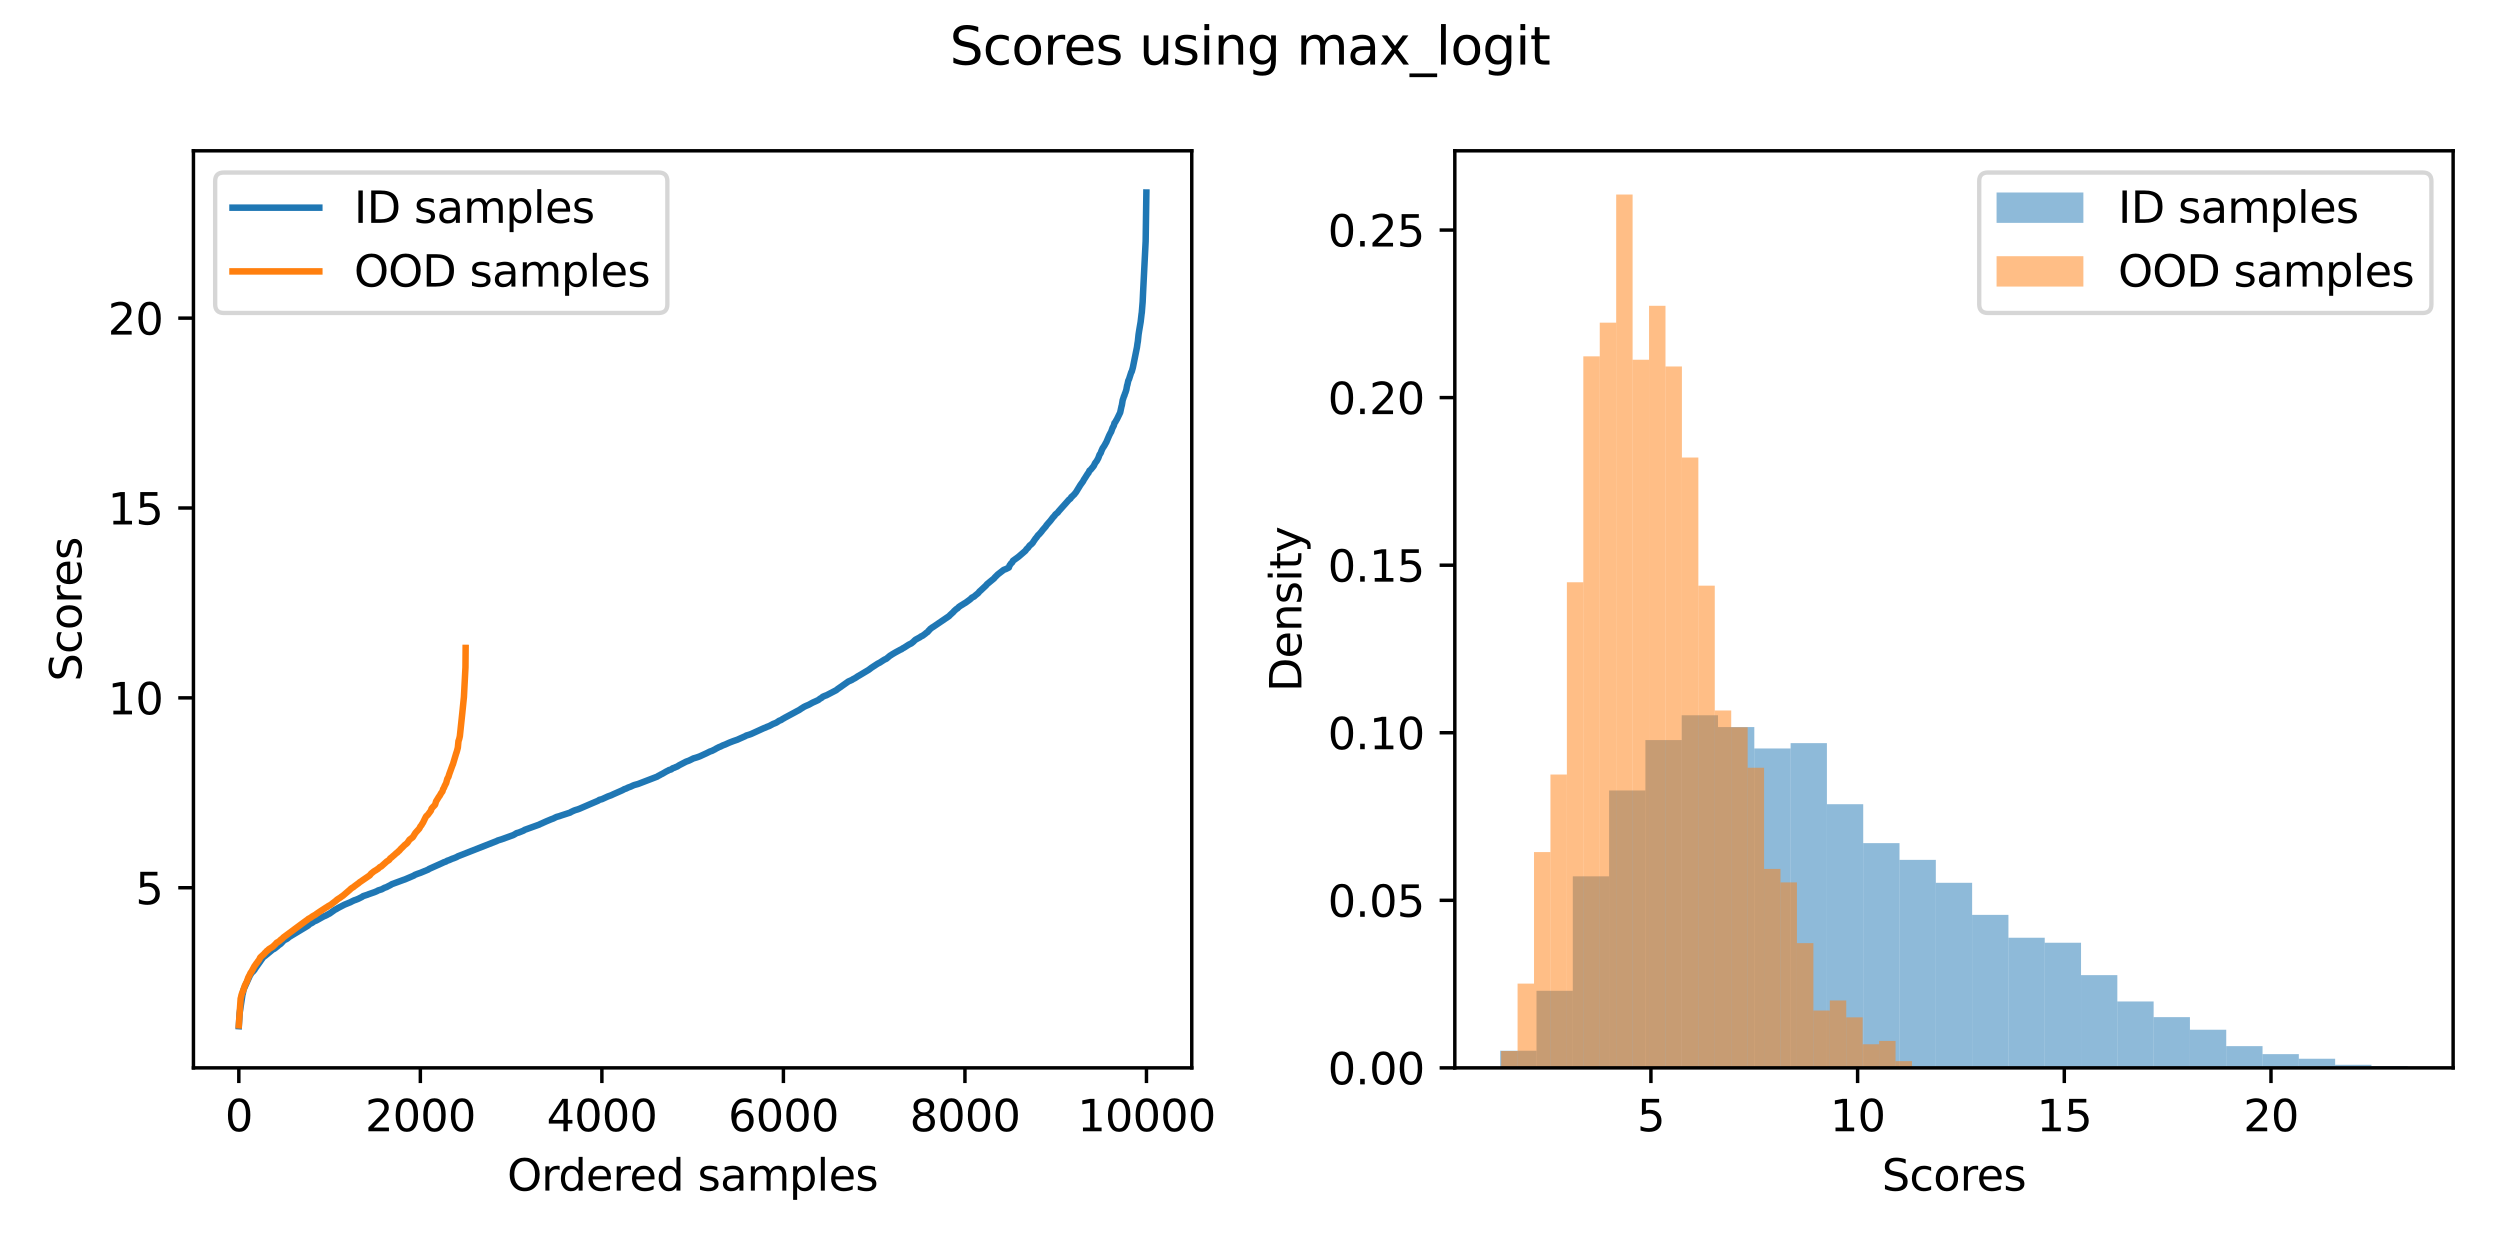 <?xml version="1.0" encoding="utf-8" standalone="no"?>
<!DOCTYPE svg PUBLIC "-//W3C//DTD SVG 1.1//EN"
  "http://www.w3.org/Graphics/SVG/1.1/DTD/svg11.dtd">
<svg xmlns:xlink="http://www.w3.org/1999/xlink" width="576pt" height="288pt" viewBox="0 0 576 288" xmlns="http://www.w3.org/2000/svg" version="1.1">
 <defs>
  <style type="text/css">*{stroke-linejoin: round; stroke-linecap: butt}</style>
 </defs>
 <g id="figure_1">
  <g id="patch_1">
   <path d="M 0 288 
L 576 288 
L 576 0 
L 0 0 
z
" style="fill: #ffffff"/>
  </g>
  <g id="axes_1">
   <g id="patch_2">
    <path d="M 44.57 246.04 
L 274.58 246.04 
L 274.58 34.751 
L 44.57 34.751 
z
" style="fill: #ffffff"/>
   </g>
   <g id="matplotlib.axis_1">
    <g id="xtick_1">
     <g id="line2d_1">
      <defs>
       <path id="m0fc3d5ecdb" d="M 0 0 
L 0 3.5 
" style="stroke: #000000; stroke-width: 0.8"/>
      </defs>
      <g>
       <use xlink:href="#m0fc3d5ecdb" x="55.025" y="246.04" style="stroke: #000000; stroke-width: 0.8"/>
      </g>
     </g>
     <g id="text_1">
      <!-- 0 -->
      <g transform="translate(51.844 260.638) scale(0.1 -0.1)">
       <defs>
        <path id="DejaVuSans-30" d="M 2034 4250 
Q 1547 4250 1301 3770 
Q 1056 3291 1056 2328 
Q 1056 1369 1301 889 
Q 1547 409 2034 409 
Q 2525 409 2770 889 
Q 3016 1369 3016 2328 
Q 3016 3291 2770 3770 
Q 2525 4250 2034 4250 
z
M 2034 4750 
Q 2819 4750 3233 4129 
Q 3647 3509 3647 2328 
Q 3647 1150 3233 529 
Q 2819 -91 2034 -91 
Q 1250 -91 836 529 
Q 422 1150 422 2328 
Q 422 3509 836 4129 
Q 1250 4750 2034 4750 
z
" transform="scale(0.016)"/>
       </defs>
       <use xlink:href="#DejaVuSans-30"/>
      </g>
     </g>
    </g>
    <g id="xtick_2">
     <g id="line2d_2">
      <g>
       <use xlink:href="#m0fc3d5ecdb" x="96.849" y="246.04" style="stroke: #000000; stroke-width: 0.8"/>
      </g>
     </g>
     <g id="text_2">
      <!-- 2000 -->
      <g transform="translate(84.124 260.638) scale(0.1 -0.1)">
       <defs>
        <path id="DejaVuSans-32" d="M 1228 531 
L 3431 531 
L 3431 0 
L 469 0 
L 469 531 
Q 828 903 1448 1529 
Q 2069 2156 2228 2338 
Q 2531 2678 2651 2914 
Q 2772 3150 2772 3378 
Q 2772 3750 2511 3984 
Q 2250 4219 1831 4219 
Q 1534 4219 1204 4116 
Q 875 4013 500 3803 
L 500 4441 
Q 881 4594 1212 4672 
Q 1544 4750 1819 4750 
Q 2544 4750 2975 4387 
Q 3406 4025 3406 3419 
Q 3406 3131 3298 2873 
Q 3191 2616 2906 2266 
Q 2828 2175 2409 1742 
Q 1991 1309 1228 531 
z
" transform="scale(0.016)"/>
       </defs>
       <use xlink:href="#DejaVuSans-32"/>
       <use xlink:href="#DejaVuSans-30" transform="translate(63.623 0)"/>
       <use xlink:href="#DejaVuSans-30" transform="translate(127.246 0)"/>
       <use xlink:href="#DejaVuSans-30" transform="translate(190.869 0)"/>
      </g>
     </g>
    </g>
    <g id="xtick_3">
     <g id="line2d_3">
      <g>
       <use xlink:href="#m0fc3d5ecdb" x="138.673" y="246.04" style="stroke: #000000; stroke-width: 0.8"/>
      </g>
     </g>
     <g id="text_3">
      <!-- 4000 -->
      <g transform="translate(125.948 260.638) scale(0.1 -0.1)">
       <defs>
        <path id="DejaVuSans-34" d="M 2419 4116 
L 825 1625 
L 2419 1625 
L 2419 4116 
z
M 2253 4666 
L 3047 4666 
L 3047 1625 
L 3713 1625 
L 3713 1100 
L 3047 1100 
L 3047 0 
L 2419 0 
L 2419 1100 
L 313 1100 
L 313 1709 
L 2253 4666 
z
" transform="scale(0.016)"/>
       </defs>
       <use xlink:href="#DejaVuSans-34"/>
       <use xlink:href="#DejaVuSans-30" transform="translate(63.623 0)"/>
       <use xlink:href="#DejaVuSans-30" transform="translate(127.246 0)"/>
       <use xlink:href="#DejaVuSans-30" transform="translate(190.869 0)"/>
      </g>
     </g>
    </g>
    <g id="xtick_4">
     <g id="line2d_4">
      <g>
       <use xlink:href="#m0fc3d5ecdb" x="180.497" y="246.04" style="stroke: #000000; stroke-width: 0.8"/>
      </g>
     </g>
     <g id="text_4">
      <!-- 6000 -->
      <g transform="translate(167.772 260.638) scale(0.1 -0.1)">
       <defs>
        <path id="DejaVuSans-36" d="M 2113 2584 
Q 1688 2584 1439 2293 
Q 1191 2003 1191 1497 
Q 1191 994 1439 701 
Q 1688 409 2113 409 
Q 2538 409 2786 701 
Q 3034 994 3034 1497 
Q 3034 2003 2786 2293 
Q 2538 2584 2113 2584 
z
M 3366 4563 
L 3366 3988 
Q 3128 4100 2886 4159 
Q 2644 4219 2406 4219 
Q 1781 4219 1451 3797 
Q 1122 3375 1075 2522 
Q 1259 2794 1537 2939 
Q 1816 3084 2150 3084 
Q 2853 3084 3261 2657 
Q 3669 2231 3669 1497 
Q 3669 778 3244 343 
Q 2819 -91 2113 -91 
Q 1303 -91 875 529 
Q 447 1150 447 2328 
Q 447 3434 972 4092 
Q 1497 4750 2381 4750 
Q 2619 4750 2861 4703 
Q 3103 4656 3366 4563 
z
" transform="scale(0.016)"/>
       </defs>
       <use xlink:href="#DejaVuSans-36"/>
       <use xlink:href="#DejaVuSans-30" transform="translate(63.623 0)"/>
       <use xlink:href="#DejaVuSans-30" transform="translate(127.246 0)"/>
       <use xlink:href="#DejaVuSans-30" transform="translate(190.869 0)"/>
      </g>
     </g>
    </g>
    <g id="xtick_5">
     <g id="line2d_5">
      <g>
       <use xlink:href="#m0fc3d5ecdb" x="222.322" y="246.04" style="stroke: #000000; stroke-width: 0.8"/>
      </g>
     </g>
     <g id="text_5">
      <!-- 8000 -->
      <g transform="translate(209.597 260.638) scale(0.1 -0.1)">
       <defs>
        <path id="DejaVuSans-38" d="M 2034 2216 
Q 1584 2216 1326 1975 
Q 1069 1734 1069 1313 
Q 1069 891 1326 650 
Q 1584 409 2034 409 
Q 2484 409 2743 651 
Q 3003 894 3003 1313 
Q 3003 1734 2745 1975 
Q 2488 2216 2034 2216 
z
M 1403 2484 
Q 997 2584 770 2862 
Q 544 3141 544 3541 
Q 544 4100 942 4425 
Q 1341 4750 2034 4750 
Q 2731 4750 3128 4425 
Q 3525 4100 3525 3541 
Q 3525 3141 3298 2862 
Q 3072 2584 2669 2484 
Q 3125 2378 3379 2068 
Q 3634 1759 3634 1313 
Q 3634 634 3220 271 
Q 2806 -91 2034 -91 
Q 1263 -91 848 271 
Q 434 634 434 1313 
Q 434 1759 690 2068 
Q 947 2378 1403 2484 
z
M 1172 3481 
Q 1172 3119 1398 2916 
Q 1625 2713 2034 2713 
Q 2441 2713 2670 2916 
Q 2900 3119 2900 3481 
Q 2900 3844 2670 4047 
Q 2441 4250 2034 4250 
Q 1625 4250 1398 4047 
Q 1172 3844 1172 3481 
z
" transform="scale(0.016)"/>
       </defs>
       <use xlink:href="#DejaVuSans-38"/>
       <use xlink:href="#DejaVuSans-30" transform="translate(63.623 0)"/>
       <use xlink:href="#DejaVuSans-30" transform="translate(127.246 0)"/>
       <use xlink:href="#DejaVuSans-30" transform="translate(190.869 0)"/>
      </g>
     </g>
    </g>
    <g id="xtick_6">
     <g id="line2d_6">
      <g>
       <use xlink:href="#m0fc3d5ecdb" x="264.146" y="246.04" style="stroke: #000000; stroke-width: 0.8"/>
      </g>
     </g>
     <g id="text_6">
      <!-- 10000 -->
      <g transform="translate(248.24 260.638) scale(0.1 -0.1)">
       <defs>
        <path id="DejaVuSans-31" d="M 794 531 
L 1825 531 
L 1825 4091 
L 703 3866 
L 703 4441 
L 1819 4666 
L 2450 4666 
L 2450 531 
L 3481 531 
L 3481 0 
L 794 0 
L 794 531 
z
" transform="scale(0.016)"/>
       </defs>
       <use xlink:href="#DejaVuSans-31"/>
       <use xlink:href="#DejaVuSans-30" transform="translate(63.623 0)"/>
       <use xlink:href="#DejaVuSans-30" transform="translate(127.246 0)"/>
       <use xlink:href="#DejaVuSans-30" transform="translate(190.869 0)"/>
       <use xlink:href="#DejaVuSans-30" transform="translate(254.492 0)"/>
      </g>
     </g>
    </g>
    <g id="text_7">
     <!-- Ordered samples -->
     <g transform="translate(116.854 274.317) scale(0.1 -0.1)">
      <defs>
       <path id="DejaVuSans-4f" d="M 2522 4238 
Q 1834 4238 1429 3725 
Q 1025 3213 1025 2328 
Q 1025 1447 1429 934 
Q 1834 422 2522 422 
Q 3209 422 3611 934 
Q 4013 1447 4013 2328 
Q 4013 3213 3611 3725 
Q 3209 4238 2522 4238 
z
M 2522 4750 
Q 3503 4750 4090 4092 
Q 4678 3434 4678 2328 
Q 4678 1225 4090 567 
Q 3503 -91 2522 -91 
Q 1538 -91 948 565 
Q 359 1222 359 2328 
Q 359 3434 948 4092 
Q 1538 4750 2522 4750 
z
" transform="scale(0.016)"/>
       <path id="DejaVuSans-72" d="M 2631 2963 
Q 2534 3019 2420 3045 
Q 2306 3072 2169 3072 
Q 1681 3072 1420 2755 
Q 1159 2438 1159 1844 
L 1159 0 
L 581 0 
L 581 3500 
L 1159 3500 
L 1159 2956 
Q 1341 3275 1631 3429 
Q 1922 3584 2338 3584 
Q 2397 3584 2469 3576 
Q 2541 3569 2628 3553 
L 2631 2963 
z
" transform="scale(0.016)"/>
       <path id="DejaVuSans-64" d="M 2906 2969 
L 2906 4863 
L 3481 4863 
L 3481 0 
L 2906 0 
L 2906 525 
Q 2725 213 2448 61 
Q 2172 -91 1784 -91 
Q 1150 -91 751 415 
Q 353 922 353 1747 
Q 353 2572 751 3078 
Q 1150 3584 1784 3584 
Q 2172 3584 2448 3432 
Q 2725 3281 2906 2969 
z
M 947 1747 
Q 947 1113 1208 752 
Q 1469 391 1925 391 
Q 2381 391 2643 752 
Q 2906 1113 2906 1747 
Q 2906 2381 2643 2742 
Q 2381 3103 1925 3103 
Q 1469 3103 1208 2742 
Q 947 2381 947 1747 
z
" transform="scale(0.016)"/>
       <path id="DejaVuSans-65" d="M 3597 1894 
L 3597 1613 
L 953 1613 
Q 991 1019 1311 708 
Q 1631 397 2203 397 
Q 2534 397 2845 478 
Q 3156 559 3463 722 
L 3463 178 
Q 3153 47 2828 -22 
Q 2503 -91 2169 -91 
Q 1331 -91 842 396 
Q 353 884 353 1716 
Q 353 2575 817 3079 
Q 1281 3584 2069 3584 
Q 2775 3584 3186 3129 
Q 3597 2675 3597 1894 
z
M 3022 2063 
Q 3016 2534 2758 2815 
Q 2500 3097 2075 3097 
Q 1594 3097 1305 2825 
Q 1016 2553 972 2059 
L 3022 2063 
z
" transform="scale(0.016)"/>
       <path id="DejaVuSans-20" transform="scale(0.016)"/>
       <path id="DejaVuSans-73" d="M 2834 3397 
L 2834 2853 
Q 2591 2978 2328 3040 
Q 2066 3103 1784 3103 
Q 1356 3103 1142 2972 
Q 928 2841 928 2578 
Q 928 2378 1081 2264 
Q 1234 2150 1697 2047 
L 1894 2003 
Q 2506 1872 2764 1633 
Q 3022 1394 3022 966 
Q 3022 478 2636 193 
Q 2250 -91 1575 -91 
Q 1294 -91 989 -36 
Q 684 19 347 128 
L 347 722 
Q 666 556 975 473 
Q 1284 391 1588 391 
Q 1994 391 2212 530 
Q 2431 669 2431 922 
Q 2431 1156 2273 1281 
Q 2116 1406 1581 1522 
L 1381 1569 
Q 847 1681 609 1914 
Q 372 2147 372 2553 
Q 372 3047 722 3315 
Q 1072 3584 1716 3584 
Q 2034 3584 2315 3537 
Q 2597 3491 2834 3397 
z
" transform="scale(0.016)"/>
       <path id="DejaVuSans-61" d="M 2194 1759 
Q 1497 1759 1228 1600 
Q 959 1441 959 1056 
Q 959 750 1161 570 
Q 1363 391 1709 391 
Q 2188 391 2477 730 
Q 2766 1069 2766 1631 
L 2766 1759 
L 2194 1759 
z
M 3341 1997 
L 3341 0 
L 2766 0 
L 2766 531 
Q 2569 213 2275 61 
Q 1981 -91 1556 -91 
Q 1019 -91 701 211 
Q 384 513 384 1019 
Q 384 1609 779 1909 
Q 1175 2209 1959 2209 
L 2766 2209 
L 2766 2266 
Q 2766 2663 2505 2880 
Q 2244 3097 1772 3097 
Q 1472 3097 1187 3025 
Q 903 2953 641 2809 
L 641 3341 
Q 956 3463 1253 3523 
Q 1550 3584 1831 3584 
Q 2591 3584 2966 3190 
Q 3341 2797 3341 1997 
z
" transform="scale(0.016)"/>
       <path id="DejaVuSans-6d" d="M 3328 2828 
Q 3544 3216 3844 3400 
Q 4144 3584 4550 3584 
Q 5097 3584 5394 3201 
Q 5691 2819 5691 2113 
L 5691 0 
L 5113 0 
L 5113 2094 
Q 5113 2597 4934 2840 
Q 4756 3084 4391 3084 
Q 3944 3084 3684 2787 
Q 3425 2491 3425 1978 
L 3425 0 
L 2847 0 
L 2847 2094 
Q 2847 2600 2669 2842 
Q 2491 3084 2119 3084 
Q 1678 3084 1418 2786 
Q 1159 2488 1159 1978 
L 1159 0 
L 581 0 
L 581 3500 
L 1159 3500 
L 1159 2956 
Q 1356 3278 1631 3431 
Q 1906 3584 2284 3584 
Q 2666 3584 2933 3390 
Q 3200 3197 3328 2828 
z
" transform="scale(0.016)"/>
       <path id="DejaVuSans-70" d="M 1159 525 
L 1159 -1331 
L 581 -1331 
L 581 3500 
L 1159 3500 
L 1159 2969 
Q 1341 3281 1617 3432 
Q 1894 3584 2278 3584 
Q 2916 3584 3314 3078 
Q 3713 2572 3713 1747 
Q 3713 922 3314 415 
Q 2916 -91 2278 -91 
Q 1894 -91 1617 61 
Q 1341 213 1159 525 
z
M 3116 1747 
Q 3116 2381 2855 2742 
Q 2594 3103 2138 3103 
Q 1681 3103 1420 2742 
Q 1159 2381 1159 1747 
Q 1159 1113 1420 752 
Q 1681 391 2138 391 
Q 2594 391 2855 752 
Q 3116 1113 3116 1747 
z
" transform="scale(0.016)"/>
       <path id="DejaVuSans-6c" d="M 603 4863 
L 1178 4863 
L 1178 0 
L 603 0 
L 603 4863 
z
" transform="scale(0.016)"/>
      </defs>
      <use xlink:href="#DejaVuSans-4f"/>
      <use xlink:href="#DejaVuSans-72" transform="translate(78.711 0)"/>
      <use xlink:href="#DejaVuSans-64" transform="translate(118.074 0)"/>
      <use xlink:href="#DejaVuSans-65" transform="translate(181.551 0)"/>
      <use xlink:href="#DejaVuSans-72" transform="translate(243.074 0)"/>
      <use xlink:href="#DejaVuSans-65" transform="translate(281.938 0)"/>
      <use xlink:href="#DejaVuSans-64" transform="translate(343.461 0)"/>
      <use xlink:href="#DejaVuSans-20" transform="translate(406.938 0)"/>
      <use xlink:href="#DejaVuSans-73" transform="translate(438.725 0)"/>
      <use xlink:href="#DejaVuSans-61" transform="translate(490.824 0)"/>
      <use xlink:href="#DejaVuSans-6d" transform="translate(552.104 0)"/>
      <use xlink:href="#DejaVuSans-70" transform="translate(649.516 0)"/>
      <use xlink:href="#DejaVuSans-6c" transform="translate(712.992 0)"/>
      <use xlink:href="#DejaVuSans-65" transform="translate(740.775 0)"/>
      <use xlink:href="#DejaVuSans-73" transform="translate(802.299 0)"/>
     </g>
    </g>
   </g>
   <g id="matplotlib.axis_2">
    <g id="ytick_1">
     <g id="line2d_7">
      <defs>
       <path id="m21b9cf416e" d="M 0 0 
L -3.5 0 
" style="stroke: #000000; stroke-width: 0.8"/>
      </defs>
      <g>
       <use xlink:href="#m21b9cf416e" x="44.57" y="204.536" style="stroke: #000000; stroke-width: 0.8"/>
      </g>
     </g>
     <g id="text_8">
      <!-- 5 -->
      <g transform="translate(31.207 208.335) scale(0.1 -0.1)">
       <defs>
        <path id="DejaVuSans-35" d="M 691 4666 
L 3169 4666 
L 3169 4134 
L 1269 4134 
L 1269 2991 
Q 1406 3038 1543 3061 
Q 1681 3084 1819 3084 
Q 2600 3084 3056 2656 
Q 3513 2228 3513 1497 
Q 3513 744 3044 326 
Q 2575 -91 1722 -91 
Q 1428 -91 1123 -41 
Q 819 9 494 109 
L 494 744 
Q 775 591 1075 516 
Q 1375 441 1709 441 
Q 2250 441 2565 725 
Q 2881 1009 2881 1497 
Q 2881 1984 2565 2268 
Q 2250 2553 1709 2553 
Q 1456 2553 1204 2497 
Q 953 2441 691 2322 
L 691 4666 
z
" transform="scale(0.016)"/>
       </defs>
       <use xlink:href="#DejaVuSans-35"/>
      </g>
     </g>
    </g>
    <g id="ytick_2">
     <g id="line2d_8">
      <g>
       <use xlink:href="#m21b9cf416e" x="44.57" y="160.79" style="stroke: #000000; stroke-width: 0.8"/>
      </g>
     </g>
     <g id="text_9">
      <!-- 10 -->
      <g transform="translate(24.845 164.59) scale(0.1 -0.1)">
       <use xlink:href="#DejaVuSans-31"/>
       <use xlink:href="#DejaVuSans-30" transform="translate(63.623 0)"/>
      </g>
     </g>
    </g>
    <g id="ytick_3">
     <g id="line2d_9">
      <g>
       <use xlink:href="#m21b9cf416e" x="44.57" y="117.045" style="stroke: #000000; stroke-width: 0.8"/>
      </g>
     </g>
     <g id="text_10">
      <!-- 15 -->
      <g transform="translate(24.845 120.844) scale(0.1 -0.1)">
       <use xlink:href="#DejaVuSans-31"/>
       <use xlink:href="#DejaVuSans-35" transform="translate(63.623 0)"/>
      </g>
     </g>
    </g>
    <g id="ytick_4">
     <g id="line2d_10">
      <g>
       <use xlink:href="#m21b9cf416e" x="44.57" y="73.3" style="stroke: #000000; stroke-width: 0.8"/>
      </g>
     </g>
     <g id="text_11">
      <!-- 20 -->
      <g transform="translate(24.845 77.099) scale(0.1 -0.1)">
       <use xlink:href="#DejaVuSans-32"/>
       <use xlink:href="#DejaVuSans-30" transform="translate(63.623 0)"/>
      </g>
     </g>
    </g>
    <g id="text_12">
     <!-- Scores -->
     <g transform="translate(18.765 157.003) rotate(-90) scale(0.1 -0.1)">
      <defs>
       <path id="DejaVuSans-53" d="M 3425 4513 
L 3425 3897 
Q 3066 4069 2747 4153 
Q 2428 4238 2131 4238 
Q 1616 4238 1336 4038 
Q 1056 3838 1056 3469 
Q 1056 3159 1242 3001 
Q 1428 2844 1947 2747 
L 2328 2669 
Q 3034 2534 3370 2195 
Q 3706 1856 3706 1288 
Q 3706 609 3251 259 
Q 2797 -91 1919 -91 
Q 1588 -91 1214 -16 
Q 841 59 441 206 
L 441 856 
Q 825 641 1194 531 
Q 1563 422 1919 422 
Q 2459 422 2753 634 
Q 3047 847 3047 1241 
Q 3047 1584 2836 1778 
Q 2625 1972 2144 2069 
L 1759 2144 
Q 1053 2284 737 2584 
Q 422 2884 422 3419 
Q 422 4038 858 4394 
Q 1294 4750 2059 4750 
Q 2388 4750 2728 4690 
Q 3069 4631 3425 4513 
z
" transform="scale(0.016)"/>
       <path id="DejaVuSans-63" d="M 3122 3366 
L 3122 2828 
Q 2878 2963 2633 3030 
Q 2388 3097 2138 3097 
Q 1578 3097 1268 2742 
Q 959 2388 959 1747 
Q 959 1106 1268 751 
Q 1578 397 2138 397 
Q 2388 397 2633 464 
Q 2878 531 3122 666 
L 3122 134 
Q 2881 22 2623 -34 
Q 2366 -91 2075 -91 
Q 1284 -91 818 406 
Q 353 903 353 1747 
Q 353 2603 823 3093 
Q 1294 3584 2113 3584 
Q 2378 3584 2631 3529 
Q 2884 3475 3122 3366 
z
" transform="scale(0.016)"/>
       <path id="DejaVuSans-6f" d="M 1959 3097 
Q 1497 3097 1228 2736 
Q 959 2375 959 1747 
Q 959 1119 1226 758 
Q 1494 397 1959 397 
Q 2419 397 2687 759 
Q 2956 1122 2956 1747 
Q 2956 2369 2687 2733 
Q 2419 3097 1959 3097 
z
M 1959 3584 
Q 2709 3584 3137 3096 
Q 3566 2609 3566 1747 
Q 3566 888 3137 398 
Q 2709 -91 1959 -91 
Q 1206 -91 779 398 
Q 353 888 353 1747 
Q 353 2609 779 3096 
Q 1206 3584 1959 3584 
z
" transform="scale(0.016)"/>
      </defs>
      <use xlink:href="#DejaVuSans-53"/>
      <use xlink:href="#DejaVuSans-63" transform="translate(63.477 0)"/>
      <use xlink:href="#DejaVuSans-6f" transform="translate(118.457 0)"/>
      <use xlink:href="#DejaVuSans-72" transform="translate(179.639 0)"/>
      <use xlink:href="#DejaVuSans-65" transform="translate(218.502 0)"/>
      <use xlink:href="#DejaVuSans-73" transform="translate(280.025 0)"/>
     </g>
    </g>
   </g>
   <g id="line2d_11">
    <path d="M 55.025 236.436 
L 55.213 233.417 
L 55.882 229.044 
L 55.924 229.006 
L 56.133 227.953 
L 57.639 224.627 
L 57.723 224.547 
L 57.932 224.167 
L 58.329 223.806 
L 58.538 223.554 
L 58.58 223.526 
L 58.747 223.234 
L 60.629 220.554 
L 61.069 220.231 
L 62.846 218.762 
L 63.181 218.611 
L 63.975 217.996 
L 64.122 217.84 
L 64.394 217.646 
L 64.561 217.539 
L 64.728 217.396 
L 65.209 216.89 
L 65.397 216.662 
L 65.774 216.482 
L 66.129 216.296 
L 66.359 216.117 
L 66.568 215.932 
L 66.757 215.803 
L 70.835 213.348 
L 71.085 213.167 
L 71.295 212.937 
L 71.922 212.616 
L 72.194 212.432 
L 72.298 212.305 
L 72.612 212.195 
L 72.884 212.089 
L 74.599 211.128 
L 74.954 210.994 
L 75.331 210.807 
L 75.686 210.596 
L 75.895 210.513 
L 77.066 209.679 
L 77.255 209.55 
L 77.505 209.452 
L 77.652 209.34 
L 78.049 209.122 
L 79.346 208.443 
L 80.58 207.937 
L 80.747 207.871 
L 81.081 207.687 
L 81.291 207.588 
L 81.604 207.438 
L 81.834 207.371 
L 82.399 207.15 
L 82.587 207.068 
L 82.88 206.921 
L 83.486 206.612 
L 83.612 206.483 
L 84.699 206.128 
L 84.887 206.043 
L 86.1 205.619 
L 86.289 205.553 
L 86.832 205.324 
L 87.146 205.149 
L 87.941 204.901 
L 88.589 204.547 
L 89.07 204.384 
L 89.279 204.265 
L 89.969 203.917 
L 90.283 203.716 
L 92.98 202.721 
L 93.294 202.617 
L 95.385 201.723 
L 95.532 201.591 
L 96.264 201.304 
L 96.515 201.221 
L 96.912 201.084 
L 97.142 200.986 
L 98.668 200.353 
L 98.857 200.206 
L 102.014 198.793 
L 102.244 198.669 
L 102.454 198.605 
L 102.746 198.499 
L 103.039 198.316 
L 103.499 198.166 
L 104.168 197.866 
L 104.566 197.734 
L 104.775 197.647 
L 105.193 197.474 
L 105.507 197.289 
L 105.967 197.112 
L 114.52 193.749 
L 114.645 193.661 
L 115.545 193.386 
L 118.242 192.411 
L 118.64 192.192 
L 118.807 192.084 
L 119.037 191.949 
L 119.434 191.842 
L 119.581 191.797 
L 120.02 191.622 
L 120.668 191.356 
L 120.835 191.214 
L 124.286 189.969 
L 124.453 189.861 
L 124.871 189.694 
L 125.039 189.61 
L 125.875 189.234 
L 126.712 188.884 
L 126.921 188.795 
L 127.506 188.579 
L 127.799 188.425 
L 128.029 188.315 
L 128.238 188.216 
L 128.761 188.073 
L 128.949 188.018 
L 129.242 187.909 
L 129.514 187.82 
L 131.396 187.206 
L 131.542 187.09 
L 132.232 186.768 
L 132.651 186.615 
L 133.048 186.503 
L 133.529 186.326 
L 134.135 186.062 
L 136.017 185.25 
L 137.816 184.481 
L 138.088 184.287 
L 138.694 184.128 
L 140.033 183.512 
L 140.806 183.233 
L 141.329 182.985 
L 143.295 182.119 
L 143.65 181.94 
L 143.818 181.827 
L 144.236 181.696 
L 144.717 181.454 
L 145.135 181.307 
L 145.323 181.237 
L 145.867 180.978 
L 146.181 180.859 
L 147.017 180.628 
L 151.451 178.922 
L 151.681 178.757 
L 151.952 178.635 
L 152.266 178.442 
L 152.559 178.308 
L 153.563 177.722 
L 153.876 177.581 
L 154.127 177.425 
L 154.65 177.273 
L 154.985 177.011 
L 155.445 176.859 
L 155.633 176.759 
L 156.051 176.596 
L 156.49 176.31 
L 158.08 175.485 
L 158.728 175.251 
L 159.272 174.989 
L 159.648 174.794 
L 159.815 174.718 
L 160.066 174.653 
L 160.568 174.498 
L 160.798 174.42 
L 161.237 174.258 
L 162.785 173.544 
L 163.559 173.156 
L 164.061 172.989 
L 164.437 172.79 
L 164.709 172.66 
L 165.085 172.426 
L 165.315 172.32 
L 165.629 172.152 
L 166.026 172.002 
L 166.507 171.753 
L 167.093 171.533 
L 167.825 171.201 
L 168.118 171.074 
L 168.933 170.759 
L 169.937 170.411 
L 170.104 170.327 
L 171.714 169.61 
L 171.924 169.473 
L 172.446 169.32 
L 172.718 169.233 
L 173.074 169.104 
L 175.939 167.793 
L 176.461 167.594 
L 176.65 167.491 
L 177.256 167.264 
L 177.486 167.14 
L 178.155 166.781 
L 178.427 166.683 
L 178.615 166.606 
L 178.866 166.494 
L 179.326 166.206 
L 179.473 166.082 
L 179.996 165.881 
L 180.309 165.653 
L 180.539 165.541 
L 180.769 165.395 
L 183.195 164.089 
L 183.572 163.88 
L 183.843 163.739 
L 184.136 163.584 
L 184.68 163.214 
L 184.91 163.083 
L 185.161 162.907 
L 185.579 162.697 
L 185.788 162.604 
L 186.165 162.448 
L 186.416 162.335 
L 187.064 161.975 
L 187.273 161.864 
L 187.921 161.576 
L 188.444 161.332 
L 188.611 161.239 
L 188.925 160.979 
L 189.281 160.791 
L 189.531 160.555 
L 189.908 160.381 
L 190.201 160.262 
L 190.389 160.205 
L 192.668 159.019 
L 193.045 158.713 
L 193.212 158.607 
L 195.471 157.01 
L 196.328 156.632 
L 196.495 156.499 
L 196.893 156.302 
L 197.039 156.219 
L 197.206 156.111 
L 197.436 155.959 
L 197.645 155.805 
L 197.813 155.728 
L 200.134 154.34 
L 200.74 153.879 
L 201.096 153.643 
L 202.162 152.949 
L 202.33 152.851 
L 202.664 152.691 
L 203.543 152.12 
L 203.814 151.953 
L 204.191 151.797 
L 205.09 151.05 
L 205.299 150.942 
L 205.466 150.812 
L 206.261 150.343 
L 206.554 150.182 
L 207.495 149.67 
L 207.704 149.593 
L 207.85 149.486 
L 208.018 149.363 
L 208.248 149.25 
L 208.436 149.136 
L 209.377 148.529 
L 209.586 148.424 
L 209.963 148.243 
L 210.464 147.837 
L 210.653 147.634 
L 210.945 147.379 
L 211.991 146.806 
L 212.179 146.646 
L 212.556 146.483 
L 213.246 145.97 
L 213.392 145.824 
L 213.769 145.582 
L 213.957 145.282 
L 214.166 145.146 
L 214.27 144.957 
L 214.772 144.577 
L 215.002 144.443 
L 218.683 141.937 
L 218.871 141.727 
L 219.666 140.997 
L 219.812 140.803 
L 220.335 140.33 
L 220.628 140.156 
L 220.9 139.857 
L 221.339 139.549 
L 221.778 139.288 
L 222.133 139.055 
L 222.405 138.902 
L 222.573 138.792 
L 223.033 138.453 
L 223.43 138.16 
L 223.702 137.935 
L 223.869 137.744 
L 223.995 137.66 
L 224.455 137.438 
L 224.664 137.226 
L 225.375 136.655 
L 225.688 136.259 
L 225.835 136.146 
L 227.173 134.895 
L 227.403 134.601 
L 227.78 134.299 
L 227.968 134.136 
L 229.034 133.26 
L 229.181 133.06 
L 229.724 132.52 
L 229.871 132.369 
L 231.251 131.297 
L 231.774 131.101 
L 232.443 130.763 
L 232.61 130.269 
L 232.757 130.093 
L 232.903 129.864 
L 233.217 129.573 
L 233.384 129.21 
L 233.551 129.089 
L 234.576 128.341 
L 234.743 128.209 
L 236.249 126.904 
L 236.521 126.515 
L 236.646 126.397 
L 236.856 126.22 
L 236.897 126.159 
L 237.086 125.88 
L 237.127 125.849 
L 237.253 125.669 
L 237.546 125.457 
L 237.692 125.31 
L 237.943 125.061 
L 238.089 124.803 
L 238.424 124.315 
L 238.612 124.037 
L 238.738 123.923 
L 239.177 123.309 
L 239.449 123.069 
L 239.93 122.515 
L 239.992 122.435 
L 240.16 122.201 
L 240.243 122.094 
L 240.954 121.279 
L 241.101 121.03 
L 241.54 120.521 
L 241.979 120.023 
L 242.293 119.619 
L 242.565 119.256 
L 243.004 118.787 
L 243.129 118.564 
L 243.338 118.387 
L 243.736 118.059 
L 243.903 117.811 
L 245.68 115.817 
L 246.224 115.201 
L 246.308 115.102 
L 246.454 115.015 
L 246.663 114.84 
L 246.831 114.513 
L 247.04 114.372 
L 247.312 114.077 
L 247.479 113.954 
L 247.772 113.567 
L 247.897 113.426 
L 248.922 111.748 
L 249.528 110.908 
L 249.737 110.499 
L 249.884 110.283 
L 250.03 110.058 
L 250.657 109.059 
L 250.762 108.99 
L 251.013 108.436 
L 251.138 108.352 
L 251.285 108.222 
L 251.87 107.512 
L 252.038 107.285 
L 252.079 107.187 
L 252.289 106.742 
L 252.477 106.477 
L 252.665 106.247 
L 253.041 105.558 
L 253.355 104.71 
L 253.46 104.593 
L 253.627 104.309 
L 253.752 103.932 
L 254.045 103.277 
L 254.317 102.884 
L 254.568 102.474 
L 254.756 102.104 
L 254.861 101.965 
L 255.405 100.689 
L 255.572 100.299 
L 255.906 99.653 
L 255.969 99.593 
L 256.366 98.492 
L 256.45 98.396 
L 256.576 98.107 
L 256.617 98.068 
L 256.785 97.444 
L 256.931 97.313 
L 257.203 96.809 
L 257.328 96.619 
L 258.06 95.105 
L 258.102 94.983 
L 258.416 93.52 
L 258.458 93.454 
L 258.667 92.191 
L 258.73 92.023 
L 258.98 91.238 
L 259.043 91.184 
L 259.211 90.61 
L 259.273 90.524 
L 259.503 89.804 
L 259.691 88.769 
L 259.733 88.73 
L 259.963 87.678 
L 260.11 87.417 
L 260.653 85.724 
L 260.737 85.665 
L 261.009 84.698 
L 261.95 80.033 
L 262.075 79.139 
L 262.159 78.664 
L 262.326 77.07 
L 262.473 76.123 
L 262.807 74.146 
L 263.037 72.176 
L 263.058 72.137 
L 263.267 69.545 
L 263.372 67.245 
L 263.958 55.575 
L 264.125 44.355 
L 264.125 44.355 
" clip-path="url(#pfb4f4e308b)" style="fill: none; stroke: #1f77b4; stroke-width: 1.5; stroke-linecap: square"/>
   </g>
   <g id="line2d_12">
    <path d="M 55.025 236.234 
L 55.443 230.062 
L 55.506 229.884 
L 55.631 229.289 
L 55.882 228.526 
L 56.029 228.299 
L 56.426 227.044 
L 56.51 226.883 
L 56.698 226.497 
L 56.865 226.198 
L 57.2 225.222 
L 57.472 224.723 
L 57.764 224.094 
L 57.911 223.943 
L 58.622 222.616 
L 58.726 222.481 
L 59.166 221.841 
L 59.291 221.729 
L 59.437 221.475 
L 59.667 221.188 
L 59.709 221.132 
L 59.96 220.6 
L 60.88 219.75 
L 61.006 219.571 
L 61.278 219.325 
L 61.508 219.051 
L 61.717 218.952 
L 61.926 218.7 
L 62.47 218.364 
L 62.804 218.141 
L 62.951 218.02 
L 63.327 217.655 
L 63.453 217.536 
L 63.766 217.173 
L 64.038 217.061 
L 64.268 216.878 
L 64.54 216.691 
L 64.686 216.486 
L 64.979 216.334 
L 65.293 215.979 
L 69.413 212.933 
L 70.709 211.989 
L 70.835 211.918 
L 71.023 211.732 
L 71.587 211.427 
L 71.734 211.314 
L 71.859 211.222 
L 72.047 211.095 
L 72.717 210.717 
L 72.905 210.561 
L 73.762 209.982 
L 75.163 209.069 
L 75.393 208.945 
L 75.54 208.823 
L 76.272 208.41 
L 76.481 208.223 
L 76.732 208.031 
L 76.92 207.893 
L 77.045 207.811 
L 77.213 207.651 
L 77.422 207.537 
L 77.589 207.334 
L 77.819 207.175 
L 78.467 206.762 
L 78.635 206.622 
L 79.011 206.371 
L 80.642 204.971 
L 80.851 204.758 
L 81.061 204.613 
L 81.207 204.511 
L 81.437 204.38 
L 81.646 204.2 
L 82.336 203.689 
L 82.503 203.579 
L 82.671 203.441 
L 82.838 203.29 
L 85.243 201.644 
L 85.389 201.405 
L 85.598 201.209 
L 86.1 200.802 
L 86.414 200.602 
L 86.665 200.465 
L 86.874 200.303 
L 87.104 200.178 
L 87.522 199.772 
L 87.815 199.651 
L 89.112 198.49 
L 89.676 198.121 
L 89.885 197.785 
L 90.095 197.639 
L 90.241 197.522 
L 90.596 197.2 
L 90.764 197.073 
L 91.349 196.531 
L 91.558 196.431 
L 91.747 196.171 
L 91.956 196.038 
L 92.395 195.527 
L 92.604 195.342 
L 93.273 194.666 
L 93.524 194.491 
L 93.859 194.187 
L 94.193 193.696 
L 94.34 193.477 
L 94.883 193.057 
L 95.093 192.902 
L 95.155 192.807 
L 95.699 191.928 
L 95.929 191.659 
L 96.201 191.357 
L 96.598 190.919 
L 96.87 190.389 
L 97.079 190.161 
L 97.267 189.822 
L 97.456 189.544 
L 97.916 188.588 
L 97.999 188.433 
L 98.146 188.141 
L 98.334 187.927 
L 98.501 187.812 
L 98.689 187.57 
L 99.275 186.777 
L 99.421 186.317 
L 99.735 185.94 
L 99.902 185.775 
L 100.237 185.415 
L 100.488 184.603 
L 100.655 184.346 
L 100.948 183.866 
L 101.136 183.55 
L 101.262 183.421 
L 101.638 182.743 
L 101.931 182.363 
L 102.098 181.793 
L 102.265 181.546 
L 102.474 181.032 
L 102.788 180.434 
L 103.06 179.443 
L 103.227 179.142 
L 103.311 179.008 
L 103.499 178.383 
L 104.252 176.298 
L 104.336 176.144 
L 105.151 173.422 
L 105.172 173.421 
L 105.319 172.895 
L 105.465 172.332 
L 105.486 172.254 
L 105.632 170.731 
L 105.653 170.716 
L 105.8 170.259 
L 105.946 169.641 
L 106.113 168.063 
L 106.511 164.307 
L 106.887 160.585 
L 107.242 153.748 
L 107.284 149.283 
L 107.284 149.283 
" clip-path="url(#pfb4f4e308b)" style="fill: none; stroke: #ff7f0e; stroke-width: 1.5; stroke-linecap: square"/>
   </g>
   <g id="patch_3">
    <path d="M 44.57 246.04 
L 44.57 34.751 
" style="fill: none; stroke: #000000; stroke-width: 0.8; stroke-linejoin: miter; stroke-linecap: square"/>
   </g>
   <g id="patch_4">
    <path d="M 274.58 246.04 
L 274.58 34.751 
" style="fill: none; stroke: #000000; stroke-width: 0.8; stroke-linejoin: miter; stroke-linecap: square"/>
   </g>
   <g id="patch_5">
    <path d="M 44.57 246.04 
L 274.58 246.04 
" style="fill: none; stroke: #000000; stroke-width: 0.8; stroke-linejoin: miter; stroke-linecap: square"/>
   </g>
   <g id="patch_6">
    <path d="M 44.57 34.751 
L 274.58 34.751 
" style="fill: none; stroke: #000000; stroke-width: 0.8; stroke-linejoin: miter; stroke-linecap: square"/>
   </g>
   <g id="legend_1">
    <g id="patch_7">
     <path d="M 51.57 72.108 
L 151.759 72.108 
Q 153.759 72.108 153.759 70.108 
L 153.759 41.751 
Q 153.759 39.751 151.759 39.751 
L 51.57 39.751 
Q 49.57 39.751 49.57 41.751 
L 49.57 70.108 
Q 49.57 72.108 51.57 72.108 
z
" style="fill: #ffffff; opacity: 0.8; stroke: #cccccc; stroke-linejoin: miter"/>
    </g>
    <g id="line2d_13">
     <path d="M 53.57 47.85 
L 63.57 47.85 
L 73.57 47.85 
" style="fill: none; stroke: #1f77b4; stroke-width: 1.5; stroke-linecap: square"/>
    </g>
    <g id="text_13">
     <!-- ID samples -->
     <g transform="translate(81.57 51.35) scale(0.1 -0.1)">
      <defs>
       <path id="DejaVuSans-49" d="M 628 4666 
L 1259 4666 
L 1259 0 
L 628 0 
L 628 4666 
z
" transform="scale(0.016)"/>
       <path id="DejaVuSans-44" d="M 1259 4147 
L 1259 519 
L 2022 519 
Q 2988 519 3436 956 
Q 3884 1394 3884 2338 
Q 3884 3275 3436 3711 
Q 2988 4147 2022 4147 
L 1259 4147 
z
M 628 4666 
L 1925 4666 
Q 3281 4666 3915 4102 
Q 4550 3538 4550 2338 
Q 4550 1131 3912 565 
Q 3275 0 1925 0 
L 628 0 
L 628 4666 
z
" transform="scale(0.016)"/>
      </defs>
      <use xlink:href="#DejaVuSans-49"/>
      <use xlink:href="#DejaVuSans-44" transform="translate(29.492 0)"/>
      <use xlink:href="#DejaVuSans-20" transform="translate(106.494 0)"/>
      <use xlink:href="#DejaVuSans-73" transform="translate(138.281 0)"/>
      <use xlink:href="#DejaVuSans-61" transform="translate(190.381 0)"/>
      <use xlink:href="#DejaVuSans-6d" transform="translate(251.66 0)"/>
      <use xlink:href="#DejaVuSans-70" transform="translate(349.072 0)"/>
      <use xlink:href="#DejaVuSans-6c" transform="translate(412.549 0)"/>
      <use xlink:href="#DejaVuSans-65" transform="translate(440.332 0)"/>
      <use xlink:href="#DejaVuSans-73" transform="translate(501.855 0)"/>
     </g>
    </g>
    <g id="line2d_14">
     <path d="M 53.57 62.528 
L 63.57 62.528 
L 73.57 62.528 
" style="fill: none; stroke: #ff7f0e; stroke-width: 1.5; stroke-linecap: square"/>
    </g>
    <g id="text_14">
     <!-- OOD samples -->
     <g transform="translate(81.57 66.028) scale(0.1 -0.1)">
      <use xlink:href="#DejaVuSans-4f"/>
      <use xlink:href="#DejaVuSans-4f" transform="translate(78.711 0)"/>
      <use xlink:href="#DejaVuSans-44" transform="translate(157.422 0)"/>
      <use xlink:href="#DejaVuSans-20" transform="translate(234.424 0)"/>
      <use xlink:href="#DejaVuSans-73" transform="translate(266.211 0)"/>
      <use xlink:href="#DejaVuSans-61" transform="translate(318.311 0)"/>
      <use xlink:href="#DejaVuSans-6d" transform="translate(379.59 0)"/>
      <use xlink:href="#DejaVuSans-70" transform="translate(477.002 0)"/>
      <use xlink:href="#DejaVuSans-6c" transform="translate(540.479 0)"/>
      <use xlink:href="#DejaVuSans-65" transform="translate(568.262 0)"/>
      <use xlink:href="#DejaVuSans-73" transform="translate(629.785 0)"/>
     </g>
    </g>
   </g>
  </g>
  <g id="axes_2">
   <g id="patch_8">
    <path d="M 335.19 246.04 
L 565.2 246.04 
L 565.2 34.751 
L 335.19 34.751 
z
" style="fill: #ffffff"/>
   </g>
   <g id="patch_9">
    <path d="M 345.645 246.04 
L 354.009 246.04 
L 354.009 242.083 
L 345.645 242.083 
z
" clip-path="url(#p29e9dd171d)" style="fill: #1f77b4; opacity: 0.5"/>
   </g>
   <g id="patch_10">
    <path d="M 354.009 246.04 
L 362.373 246.04 
L 362.373 228.279 
L 354.009 228.279 
z
" clip-path="url(#p29e9dd171d)" style="fill: #1f77b4; opacity: 0.5"/>
   </g>
   <g id="patch_11">
    <path d="M 362.373 246.04 
L 370.737 246.04 
L 370.737 201.901 
L 362.373 201.901 
z
" clip-path="url(#p29e9dd171d)" style="fill: #1f77b4; opacity: 0.5"/>
   </g>
   <g id="patch_12">
    <path d="M 370.737 246.04 
L 379.101 246.04 
L 379.101 182.118 
L 370.737 182.118 
z
" clip-path="url(#p29e9dd171d)" style="fill: #1f77b4; opacity: 0.5"/>
   </g>
   <g id="patch_13">
    <path d="M 379.101 246.04 
L 387.465 246.04 
L 387.465 170.511 
L 379.101 170.511 
z
" clip-path="url(#p29e9dd171d)" style="fill: #1f77b4; opacity: 0.5"/>
   </g>
   <g id="patch_14">
    <path d="M 387.465 246.04 
L 395.829 246.04 
L 395.829 164.796 
L 387.465 164.796 
z
" clip-path="url(#p29e9dd171d)" style="fill: #1f77b4; opacity: 0.5"/>
   </g>
   <g id="patch_15">
    <path d="M 395.829 246.04 
L 404.193 246.04 
L 404.193 167.522 
L 395.829 167.522 
z
" clip-path="url(#p29e9dd171d)" style="fill: #1f77b4; opacity: 0.5"/>
   </g>
   <g id="patch_16">
    <path d="M 404.193 246.04 
L 412.557 246.04 
L 412.557 172.446 
L 404.193 172.446 
z
" clip-path="url(#p29e9dd171d)" style="fill: #1f77b4; opacity: 0.5"/>
   </g>
   <g id="patch_17">
    <path d="M 412.557 246.04 
L 420.921 246.04 
L 420.921 171.215 
L 412.557 171.215 
z
" clip-path="url(#p29e9dd171d)" style="fill: #1f77b4; opacity: 0.5"/>
   </g>
   <g id="patch_18">
    <path d="M 420.921 246.04 
L 429.285 246.04 
L 429.285 185.283 
L 420.921 185.283 
z
" clip-path="url(#p29e9dd171d)" style="fill: #1f77b4; opacity: 0.5"/>
   </g>
   <g id="patch_19">
    <path d="M 429.285 246.04 
L 437.649 246.04 
L 437.649 194.251 
L 429.285 194.251 
z
" clip-path="url(#p29e9dd171d)" style="fill: #1f77b4; opacity: 0.5"/>
   </g>
   <g id="patch_20">
    <path d="M 437.649 246.04 
L 446.013 246.04 
L 446.013 198.12 
L 437.649 198.12 
z
" clip-path="url(#p29e9dd171d)" style="fill: #1f77b4; opacity: 0.5"/>
   </g>
   <g id="patch_21">
    <path d="M 446.013 246.04 
L 454.377 246.04 
L 454.377 203.396 
L 446.013 203.396 
z
" clip-path="url(#p29e9dd171d)" style="fill: #1f77b4; opacity: 0.5"/>
   </g>
   <g id="patch_22">
    <path d="M 454.377 246.04 
L 462.741 246.04 
L 462.741 210.782 
L 454.377 210.782 
z
" clip-path="url(#p29e9dd171d)" style="fill: #1f77b4; opacity: 0.5"/>
   </g>
   <g id="patch_23">
    <path d="M 462.741 246.04 
L 471.105 246.04 
L 471.105 216.057 
L 462.741 216.057 
z
" clip-path="url(#p29e9dd171d)" style="fill: #1f77b4; opacity: 0.5"/>
   </g>
   <g id="patch_24">
    <path d="M 471.105 246.04 
L 479.469 246.04 
L 479.469 217.2 
L 471.105 217.2 
z
" clip-path="url(#p29e9dd171d)" style="fill: #1f77b4; opacity: 0.5"/>
   </g>
   <g id="patch_25">
    <path d="M 479.469 246.04 
L 487.833 246.04 
L 487.833 224.674 
L 479.469 224.674 
z
" clip-path="url(#p29e9dd171d)" style="fill: #1f77b4; opacity: 0.5"/>
   </g>
   <g id="patch_26">
    <path d="M 487.833 246.04 
L 496.197 246.04 
L 496.197 230.741 
L 487.833 230.741 
z
" clip-path="url(#p29e9dd171d)" style="fill: #1f77b4; opacity: 0.5"/>
   </g>
   <g id="patch_27">
    <path d="M 496.197 246.04 
L 504.561 246.04 
L 504.561 234.346 
L 496.197 234.346 
z
" clip-path="url(#p29e9dd171d)" style="fill: #1f77b4; opacity: 0.5"/>
   </g>
   <g id="patch_28">
    <path d="M 504.561 246.04 
L 512.925 246.04 
L 512.925 237.247 
L 504.561 237.247 
z
" clip-path="url(#p29e9dd171d)" style="fill: #1f77b4; opacity: 0.5"/>
   </g>
   <g id="patch_29">
    <path d="M 512.925 246.04 
L 521.289 246.04 
L 521.289 241.028 
L 512.925 241.028 
z
" clip-path="url(#p29e9dd171d)" style="fill: #1f77b4; opacity: 0.5"/>
   </g>
   <g id="patch_30">
    <path d="M 521.289 246.04 
L 529.653 246.04 
L 529.653 242.875 
L 521.289 242.875 
z
" clip-path="url(#p29e9dd171d)" style="fill: #1f77b4; opacity: 0.5"/>
   </g>
   <g id="patch_31">
    <path d="M 529.653 246.04 
L 538.017 246.04 
L 538.017 243.93 
L 529.653 243.93 
z
" clip-path="url(#p29e9dd171d)" style="fill: #1f77b4; opacity: 0.5"/>
   </g>
   <g id="patch_32">
    <path d="M 538.017 246.04 
L 546.381 246.04 
L 546.381 245.337 
L 538.017 245.337 
z
" clip-path="url(#p29e9dd171d)" style="fill: #1f77b4; opacity: 0.5"/>
   </g>
   <g id="patch_33">
    <path d="M 546.381 246.04 
L 554.745 246.04 
L 554.745 245.6 
L 546.381 245.6 
z
" clip-path="url(#p29e9dd171d)" style="fill: #1f77b4; opacity: 0.5"/>
   </g>
   <g id="patch_34">
    <path d="M 345.864 246.04 
L 349.651 246.04 
L 349.651 242.155 
L 345.864 242.155 
z
" clip-path="url(#p29e9dd171d)" style="fill: #ff7f0e; opacity: 0.5"/>
   </g>
   <g id="patch_35">
    <path d="M 349.651 246.04 
L 353.437 246.04 
L 353.437 226.617 
L 349.651 226.617 
z
" clip-path="url(#p29e9dd171d)" style="fill: #ff7f0e; opacity: 0.5"/>
   </g>
   <g id="patch_36">
    <path d="M 353.437 246.04 
L 357.223 246.04 
L 357.223 196.316 
L 353.437 196.316 
z
" clip-path="url(#p29e9dd171d)" style="fill: #ff7f0e; opacity: 0.5"/>
   </g>
   <g id="patch_37">
    <path d="M 357.223 246.04 
L 361.009 246.04 
L 361.009 178.446 
L 357.223 178.446 
z
" clip-path="url(#p29e9dd171d)" style="fill: #ff7f0e; opacity: 0.5"/>
   </g>
   <g id="patch_38">
    <path d="M 361.009 246.04 
L 364.796 246.04 
L 364.796 134.161 
L 361.009 134.161 
z
" clip-path="url(#p29e9dd171d)" style="fill: #ff7f0e; opacity: 0.5"/>
   </g>
   <g id="patch_39">
    <path d="M 364.796 246.04 
L 368.582 246.04 
L 368.582 82.106 
L 364.796 82.106 
z
" clip-path="url(#p29e9dd171d)" style="fill: #ff7f0e; opacity: 0.5"/>
   </g>
   <g id="patch_40">
    <path d="M 368.582 246.04 
L 372.368 246.04 
L 372.368 74.336 
L 368.582 74.336 
z
" clip-path="url(#p29e9dd171d)" style="fill: #ff7f0e; opacity: 0.5"/>
   </g>
   <g id="patch_41">
    <path d="M 372.368 246.04 
L 376.154 246.04 
L 376.154 44.813 
L 372.368 44.813 
z
" clip-path="url(#p29e9dd171d)" style="fill: #ff7f0e; opacity: 0.5"/>
   </g>
   <g id="patch_42">
    <path d="M 376.154 246.04 
L 379.94 246.04 
L 379.94 82.883 
L 376.154 82.883 
z
" clip-path="url(#p29e9dd171d)" style="fill: #ff7f0e; opacity: 0.5"/>
   </g>
   <g id="patch_43">
    <path d="M 379.94 246.04 
L 383.727 246.04 
L 383.727 70.452 
L 379.94 70.452 
z
" clip-path="url(#p29e9dd171d)" style="fill: #ff7f0e; opacity: 0.5"/>
   </g>
   <g id="patch_44">
    <path d="M 383.727 246.04 
L 387.513 246.04 
L 387.513 84.437 
L 383.727 84.437 
z
" clip-path="url(#p29e9dd171d)" style="fill: #ff7f0e; opacity: 0.5"/>
   </g>
   <g id="patch_45">
    <path d="M 387.513 246.04 
L 391.299 246.04 
L 391.299 105.414 
L 387.513 105.414 
z
" clip-path="url(#p29e9dd171d)" style="fill: #ff7f0e; opacity: 0.5"/>
   </g>
   <g id="patch_46">
    <path d="M 391.299 246.04 
L 395.085 246.04 
L 395.085 134.938 
L 391.299 134.938 
z
" clip-path="url(#p29e9dd171d)" style="fill: #ff7f0e; opacity: 0.5"/>
   </g>
   <g id="patch_47">
    <path d="M 395.085 246.04 
L 398.872 246.04 
L 398.872 163.684 
L 395.085 163.684 
z
" clip-path="url(#p29e9dd171d)" style="fill: #ff7f0e; opacity: 0.5"/>
   </g>
   <g id="patch_48">
    <path d="M 398.872 246.04 
L 402.658 246.04 
L 402.658 167.569 
L 398.872 167.569 
z
" clip-path="url(#p29e9dd171d)" style="fill: #ff7f0e; opacity: 0.5"/>
   </g>
   <g id="patch_49">
    <path d="M 402.658 246.04 
L 406.444 246.04 
L 406.444 176.892 
L 402.658 176.892 
z
" clip-path="url(#p29e9dd171d)" style="fill: #ff7f0e; opacity: 0.5"/>
   </g>
   <g id="patch_50">
    <path d="M 406.444 246.04 
L 410.23 246.04 
L 410.23 200.201 
L 406.444 200.201 
z
" clip-path="url(#p29e9dd171d)" style="fill: #ff7f0e; opacity: 0.5"/>
   </g>
   <g id="patch_51">
    <path d="M 410.23 246.04 
L 414.016 246.04 
L 414.016 203.308 
L 410.23 203.308 
z
" clip-path="url(#p29e9dd171d)" style="fill: #ff7f0e; opacity: 0.5"/>
   </g>
   <g id="patch_52">
    <path d="M 414.016 246.04 
L 417.803 246.04 
L 417.803 217.293 
L 414.016 217.293 
z
" clip-path="url(#p29e9dd171d)" style="fill: #ff7f0e; opacity: 0.5"/>
   </g>
   <g id="patch_53">
    <path d="M 417.803 246.04 
L 421.589 246.04 
L 421.589 232.832 
L 417.803 232.832 
z
" clip-path="url(#p29e9dd171d)" style="fill: #ff7f0e; opacity: 0.5"/>
   </g>
   <g id="patch_54">
    <path d="M 421.589 246.04 
L 425.375 246.04 
L 425.375 230.501 
L 421.589 230.501 
z
" clip-path="url(#p29e9dd171d)" style="fill: #ff7f0e; opacity: 0.5"/>
   </g>
   <g id="patch_55">
    <path d="M 425.375 246.04 
L 429.161 246.04 
L 429.161 234.386 
L 425.375 234.386 
z
" clip-path="url(#p29e9dd171d)" style="fill: #ff7f0e; opacity: 0.5"/>
   </g>
   <g id="patch_56">
    <path d="M 429.161 246.04 
L 432.948 246.04 
L 432.948 240.601 
L 429.161 240.601 
z
" clip-path="url(#p29e9dd171d)" style="fill: #ff7f0e; opacity: 0.5"/>
   </g>
   <g id="patch_57">
    <path d="M 432.948 246.04 
L 436.734 246.04 
L 436.734 239.824 
L 432.948 239.824 
z
" clip-path="url(#p29e9dd171d)" style="fill: #ff7f0e; opacity: 0.5"/>
   </g>
   <g id="patch_58">
    <path d="M 436.734 246.04 
L 440.52 246.04 
L 440.52 244.486 
L 436.734 244.486 
z
" clip-path="url(#p29e9dd171d)" style="fill: #ff7f0e; opacity: 0.5"/>
   </g>
   <g id="matplotlib.axis_3">
    <g id="xtick_7">
     <g id="line2d_15">
      <g>
       <use xlink:href="#m0fc3d5ecdb" x="380.372" y="246.04" style="stroke: #000000; stroke-width: 0.8"/>
      </g>
     </g>
     <g id="text_15">
      <!-- 5 -->
      <g transform="translate(377.191 260.638) scale(0.1 -0.1)">
       <use xlink:href="#DejaVuSans-35"/>
      </g>
     </g>
    </g>
    <g id="xtick_8">
     <g id="line2d_16">
      <g>
       <use xlink:href="#m0fc3d5ecdb" x="427.993" y="246.04" style="stroke: #000000; stroke-width: 0.8"/>
      </g>
     </g>
     <g id="text_16">
      <!-- 10 -->
      <g transform="translate(421.631 260.638) scale(0.1 -0.1)">
       <use xlink:href="#DejaVuSans-31"/>
       <use xlink:href="#DejaVuSans-30" transform="translate(63.623 0)"/>
      </g>
     </g>
    </g>
    <g id="xtick_9">
     <g id="line2d_17">
      <g>
       <use xlink:href="#m0fc3d5ecdb" x="475.614" y="246.04" style="stroke: #000000; stroke-width: 0.8"/>
      </g>
     </g>
     <g id="text_17">
      <!-- 15 -->
      <g transform="translate(469.252 260.638) scale(0.1 -0.1)">
       <use xlink:href="#DejaVuSans-31"/>
       <use xlink:href="#DejaVuSans-35" transform="translate(63.623 0)"/>
      </g>
     </g>
    </g>
    <g id="xtick_10">
     <g id="line2d_18">
      <g>
       <use xlink:href="#m0fc3d5ecdb" x="523.236" y="246.04" style="stroke: #000000; stroke-width: 0.8"/>
      </g>
     </g>
     <g id="text_18">
      <!-- 20 -->
      <g transform="translate(516.873 260.638) scale(0.1 -0.1)">
       <use xlink:href="#DejaVuSans-32"/>
       <use xlink:href="#DejaVuSans-30" transform="translate(63.623 0)"/>
      </g>
     </g>
    </g>
    <g id="text_19">
     <!-- Scores -->
     <g transform="translate(433.588 274.317) scale(0.1 -0.1)">
      <use xlink:href="#DejaVuSans-53"/>
      <use xlink:href="#DejaVuSans-63" transform="translate(63.477 0)"/>
      <use xlink:href="#DejaVuSans-6f" transform="translate(118.457 0)"/>
      <use xlink:href="#DejaVuSans-72" transform="translate(179.639 0)"/>
      <use xlink:href="#DejaVuSans-65" transform="translate(218.502 0)"/>
      <use xlink:href="#DejaVuSans-73" transform="translate(280.025 0)"/>
     </g>
    </g>
   </g>
   <g id="matplotlib.axis_4">
    <g id="ytick_5">
     <g id="line2d_19">
      <g>
       <use xlink:href="#m21b9cf416e" x="335.19" y="246.04" style="stroke: #000000; stroke-width: 0.8"/>
      </g>
     </g>
     <g id="text_20">
      <!-- 0.00 -->
      <g transform="translate(305.925 249.839) scale(0.1 -0.1)">
       <defs>
        <path id="DejaVuSans-2e" d="M 684 794 
L 1344 794 
L 1344 0 
L 684 0 
L 684 794 
z
" transform="scale(0.016)"/>
       </defs>
       <use xlink:href="#DejaVuSans-30"/>
       <use xlink:href="#DejaVuSans-2e" transform="translate(63.623 0)"/>
       <use xlink:href="#DejaVuSans-30" transform="translate(95.41 0)"/>
       <use xlink:href="#DejaVuSans-30" transform="translate(159.033 0)"/>
      </g>
     </g>
    </g>
    <g id="ytick_6">
     <g id="line2d_20">
      <g>
       <use xlink:href="#m21b9cf416e" x="335.19" y="207.432" style="stroke: #000000; stroke-width: 0.8"/>
      </g>
     </g>
     <g id="text_21">
      <!-- 0.05 -->
      <g transform="translate(305.925 211.232) scale(0.1 -0.1)">
       <use xlink:href="#DejaVuSans-30"/>
       <use xlink:href="#DejaVuSans-2e" transform="translate(63.623 0)"/>
       <use xlink:href="#DejaVuSans-30" transform="translate(95.41 0)"/>
       <use xlink:href="#DejaVuSans-35" transform="translate(159.033 0)"/>
      </g>
     </g>
    </g>
    <g id="ytick_7">
     <g id="line2d_21">
      <g>
       <use xlink:href="#m21b9cf416e" x="335.19" y="168.825" style="stroke: #000000; stroke-width: 0.8"/>
      </g>
     </g>
     <g id="text_22">
      <!-- 0.10 -->
      <g transform="translate(305.925 172.624) scale(0.1 -0.1)">
       <use xlink:href="#DejaVuSans-30"/>
       <use xlink:href="#DejaVuSans-2e" transform="translate(63.623 0)"/>
       <use xlink:href="#DejaVuSans-31" transform="translate(95.41 0)"/>
       <use xlink:href="#DejaVuSans-30" transform="translate(159.033 0)"/>
      </g>
     </g>
    </g>
    <g id="ytick_8">
     <g id="line2d_22">
      <g>
       <use xlink:href="#m21b9cf416e" x="335.19" y="130.217" style="stroke: #000000; stroke-width: 0.8"/>
      </g>
     </g>
     <g id="text_23">
      <!-- 0.15 -->
      <g transform="translate(305.925 134.016) scale(0.1 -0.1)">
       <use xlink:href="#DejaVuSans-30"/>
       <use xlink:href="#DejaVuSans-2e" transform="translate(63.623 0)"/>
       <use xlink:href="#DejaVuSans-31" transform="translate(95.41 0)"/>
       <use xlink:href="#DejaVuSans-35" transform="translate(159.033 0)"/>
      </g>
     </g>
    </g>
    <g id="ytick_9">
     <g id="line2d_23">
      <g>
       <use xlink:href="#m21b9cf416e" x="335.19" y="91.61" style="stroke: #000000; stroke-width: 0.8"/>
      </g>
     </g>
     <g id="text_24">
      <!-- 0.20 -->
      <g transform="translate(305.925 95.409) scale(0.1 -0.1)">
       <use xlink:href="#DejaVuSans-30"/>
       <use xlink:href="#DejaVuSans-2e" transform="translate(63.623 0)"/>
       <use xlink:href="#DejaVuSans-32" transform="translate(95.41 0)"/>
       <use xlink:href="#DejaVuSans-30" transform="translate(159.033 0)"/>
      </g>
     </g>
    </g>
    <g id="ytick_10">
     <g id="line2d_24">
      <g>
       <use xlink:href="#m21b9cf416e" x="335.19" y="53.002" style="stroke: #000000; stroke-width: 0.8"/>
      </g>
     </g>
     <g id="text_25">
      <!-- 0.25 -->
      <g transform="translate(305.925 56.801) scale(0.1 -0.1)">
       <use xlink:href="#DejaVuSans-30"/>
       <use xlink:href="#DejaVuSans-2e" transform="translate(63.623 0)"/>
       <use xlink:href="#DejaVuSans-32" transform="translate(95.41 0)"/>
       <use xlink:href="#DejaVuSans-35" transform="translate(159.033 0)"/>
      </g>
     </g>
    </g>
    <g id="text_26">
     <!-- Density -->
     <g transform="translate(299.845 159.404) rotate(-90) scale(0.1 -0.1)">
      <defs>
       <path id="DejaVuSans-6e" d="M 3513 2113 
L 3513 0 
L 2938 0 
L 2938 2094 
Q 2938 2591 2744 2837 
Q 2550 3084 2163 3084 
Q 1697 3084 1428 2787 
Q 1159 2491 1159 1978 
L 1159 0 
L 581 0 
L 581 3500 
L 1159 3500 
L 1159 2956 
Q 1366 3272 1645 3428 
Q 1925 3584 2291 3584 
Q 2894 3584 3203 3211 
Q 3513 2838 3513 2113 
z
" transform="scale(0.016)"/>
       <path id="DejaVuSans-69" d="M 603 3500 
L 1178 3500 
L 1178 0 
L 603 0 
L 603 3500 
z
M 603 4863 
L 1178 4863 
L 1178 4134 
L 603 4134 
L 603 4863 
z
" transform="scale(0.016)"/>
       <path id="DejaVuSans-74" d="M 1172 4494 
L 1172 3500 
L 2356 3500 
L 2356 3053 
L 1172 3053 
L 1172 1153 
Q 1172 725 1289 603 
Q 1406 481 1766 481 
L 2356 481 
L 2356 0 
L 1766 0 
Q 1100 0 847 248 
Q 594 497 594 1153 
L 594 3053 
L 172 3053 
L 172 3500 
L 594 3500 
L 594 4494 
L 1172 4494 
z
" transform="scale(0.016)"/>
       <path id="DejaVuSans-79" d="M 2059 -325 
Q 1816 -950 1584 -1140 
Q 1353 -1331 966 -1331 
L 506 -1331 
L 506 -850 
L 844 -850 
Q 1081 -850 1212 -737 
Q 1344 -625 1503 -206 
L 1606 56 
L 191 3500 
L 800 3500 
L 1894 763 
L 2988 3500 
L 3597 3500 
L 2059 -325 
z
" transform="scale(0.016)"/>
      </defs>
      <use xlink:href="#DejaVuSans-44"/>
      <use xlink:href="#DejaVuSans-65" transform="translate(77.002 0)"/>
      <use xlink:href="#DejaVuSans-6e" transform="translate(138.525 0)"/>
      <use xlink:href="#DejaVuSans-73" transform="translate(201.904 0)"/>
      <use xlink:href="#DejaVuSans-69" transform="translate(254.004 0)"/>
      <use xlink:href="#DejaVuSans-74" transform="translate(281.787 0)"/>
      <use xlink:href="#DejaVuSans-79" transform="translate(320.996 0)"/>
     </g>
    </g>
   </g>
   <g id="patch_59">
    <path d="M 335.19 246.04 
L 335.19 34.751 
" style="fill: none; stroke: #000000; stroke-width: 0.8; stroke-linejoin: miter; stroke-linecap: square"/>
   </g>
   <g id="patch_60">
    <path d="M 565.2 246.04 
L 565.2 34.751 
" style="fill: none; stroke: #000000; stroke-width: 0.8; stroke-linejoin: miter; stroke-linecap: square"/>
   </g>
   <g id="patch_61">
    <path d="M 335.19 246.04 
L 565.2 246.04 
" style="fill: none; stroke: #000000; stroke-width: 0.8; stroke-linejoin: miter; stroke-linecap: square"/>
   </g>
   <g id="patch_62">
    <path d="M 335.19 34.751 
L 565.2 34.751 
" style="fill: none; stroke: #000000; stroke-width: 0.8; stroke-linejoin: miter; stroke-linecap: square"/>
   </g>
   <g id="legend_2">
    <g id="patch_63">
     <path d="M 458.011 72.108 
L 558.2 72.108 
Q 560.2 72.108 560.2 70.108 
L 560.2 41.751 
Q 560.2 39.751 558.2 39.751 
L 458.011 39.751 
Q 456.011 39.751 456.011 41.751 
L 456.011 70.108 
Q 456.011 72.108 458.011 72.108 
z
" style="fill: #ffffff; opacity: 0.8; stroke: #cccccc; stroke-linejoin: miter"/>
    </g>
    <g id="patch_64">
     <path d="M 460.011 51.35 
L 480.011 51.35 
L 480.011 44.35 
L 460.011 44.35 
z
" style="fill: #1f77b4; opacity: 0.5"/>
    </g>
    <g id="text_27">
     <!-- ID samples -->
     <g transform="translate(488.011 51.35) scale(0.1 -0.1)">
      <use xlink:href="#DejaVuSans-49"/>
      <use xlink:href="#DejaVuSans-44" transform="translate(29.492 0)"/>
      <use xlink:href="#DejaVuSans-20" transform="translate(106.494 0)"/>
      <use xlink:href="#DejaVuSans-73" transform="translate(138.281 0)"/>
      <use xlink:href="#DejaVuSans-61" transform="translate(190.381 0)"/>
      <use xlink:href="#DejaVuSans-6d" transform="translate(251.66 0)"/>
      <use xlink:href="#DejaVuSans-70" transform="translate(349.072 0)"/>
      <use xlink:href="#DejaVuSans-6c" transform="translate(412.549 0)"/>
      <use xlink:href="#DejaVuSans-65" transform="translate(440.332 0)"/>
      <use xlink:href="#DejaVuSans-73" transform="translate(501.855 0)"/>
     </g>
    </g>
    <g id="patch_65">
     <path d="M 460.011 66.028 
L 480.011 66.028 
L 480.011 59.028 
L 460.011 59.028 
z
" style="fill: #ff7f0e; opacity: 0.5"/>
    </g>
    <g id="text_28">
     <!-- OOD samples -->
     <g transform="translate(488.011 66.028) scale(0.1 -0.1)">
      <use xlink:href="#DejaVuSans-4f"/>
      <use xlink:href="#DejaVuSans-4f" transform="translate(78.711 0)"/>
      <use xlink:href="#DejaVuSans-44" transform="translate(157.422 0)"/>
      <use xlink:href="#DejaVuSans-20" transform="translate(234.424 0)"/>
      <use xlink:href="#DejaVuSans-73" transform="translate(266.211 0)"/>
      <use xlink:href="#DejaVuSans-61" transform="translate(318.311 0)"/>
      <use xlink:href="#DejaVuSans-6d" transform="translate(379.59 0)"/>
      <use xlink:href="#DejaVuSans-70" transform="translate(477.002 0)"/>
      <use xlink:href="#DejaVuSans-6c" transform="translate(540.479 0)"/>
      <use xlink:href="#DejaVuSans-65" transform="translate(568.262 0)"/>
      <use xlink:href="#DejaVuSans-73" transform="translate(629.785 0)"/>
     </g>
    </g>
   </g>
  </g>
  <g id="text_29">
   <!-- Scores using max_logit -->
   <g transform="translate(218.812 14.878) scale(0.12 -0.12)">
    <defs>
     <path id="DejaVuSans-75" d="M 544 1381 
L 544 3500 
L 1119 3500 
L 1119 1403 
Q 1119 906 1312 657 
Q 1506 409 1894 409 
Q 2359 409 2629 706 
Q 2900 1003 2900 1516 
L 2900 3500 
L 3475 3500 
L 3475 0 
L 2900 0 
L 2900 538 
Q 2691 219 2414 64 
Q 2138 -91 1772 -91 
Q 1169 -91 856 284 
Q 544 659 544 1381 
z
M 1991 3584 
L 1991 3584 
z
" transform="scale(0.016)"/>
     <path id="DejaVuSans-67" d="M 2906 1791 
Q 2906 2416 2648 2759 
Q 2391 3103 1925 3103 
Q 1463 3103 1205 2759 
Q 947 2416 947 1791 
Q 947 1169 1205 825 
Q 1463 481 1925 481 
Q 2391 481 2648 825 
Q 2906 1169 2906 1791 
z
M 3481 434 
Q 3481 -459 3084 -895 
Q 2688 -1331 1869 -1331 
Q 1566 -1331 1297 -1286 
Q 1028 -1241 775 -1147 
L 775 -588 
Q 1028 -725 1275 -790 
Q 1522 -856 1778 -856 
Q 2344 -856 2625 -561 
Q 2906 -266 2906 331 
L 2906 616 
Q 2728 306 2450 153 
Q 2172 0 1784 0 
Q 1141 0 747 490 
Q 353 981 353 1791 
Q 353 2603 747 3093 
Q 1141 3584 1784 3584 
Q 2172 3584 2450 3431 
Q 2728 3278 2906 2969 
L 2906 3500 
L 3481 3500 
L 3481 434 
z
" transform="scale(0.016)"/>
     <path id="DejaVuSans-78" d="M 3513 3500 
L 2247 1797 
L 3578 0 
L 2900 0 
L 1881 1375 
L 863 0 
L 184 0 
L 1544 1831 
L 300 3500 
L 978 3500 
L 1906 2253 
L 2834 3500 
L 3513 3500 
z
" transform="scale(0.016)"/>
     <path id="DejaVuSans-5f" d="M 3263 -1063 
L 3263 -1509 
L -63 -1509 
L -63 -1063 
L 3263 -1063 
z
" transform="scale(0.016)"/>
    </defs>
    <use xlink:href="#DejaVuSans-53"/>
    <use xlink:href="#DejaVuSans-63" transform="translate(63.477 0)"/>
    <use xlink:href="#DejaVuSans-6f" transform="translate(118.457 0)"/>
    <use xlink:href="#DejaVuSans-72" transform="translate(179.639 0)"/>
    <use xlink:href="#DejaVuSans-65" transform="translate(218.502 0)"/>
    <use xlink:href="#DejaVuSans-73" transform="translate(280.025 0)"/>
    <use xlink:href="#DejaVuSans-20" transform="translate(332.125 0)"/>
    <use xlink:href="#DejaVuSans-75" transform="translate(363.912 0)"/>
    <use xlink:href="#DejaVuSans-73" transform="translate(427.291 0)"/>
    <use xlink:href="#DejaVuSans-69" transform="translate(479.391 0)"/>
    <use xlink:href="#DejaVuSans-6e" transform="translate(507.174 0)"/>
    <use xlink:href="#DejaVuSans-67" transform="translate(570.553 0)"/>
    <use xlink:href="#DejaVuSans-20" transform="translate(634.029 0)"/>
    <use xlink:href="#DejaVuSans-6d" transform="translate(665.816 0)"/>
    <use xlink:href="#DejaVuSans-61" transform="translate(763.229 0)"/>
    <use xlink:href="#DejaVuSans-78" transform="translate(824.508 0)"/>
    <use xlink:href="#DejaVuSans-5f" transform="translate(883.688 0)"/>
    <use xlink:href="#DejaVuSans-6c" transform="translate(933.688 0)"/>
    <use xlink:href="#DejaVuSans-6f" transform="translate(961.471 0)"/>
    <use xlink:href="#DejaVuSans-67" transform="translate(1022.652 0)"/>
    <use xlink:href="#DejaVuSans-69" transform="translate(1086.129 0)"/>
    <use xlink:href="#DejaVuSans-74" transform="translate(1113.912 0)"/>
   </g>
  </g>
 </g>
 <defs>
  <clipPath id="pfb4f4e308b">
   <rect x="44.57" y="34.751" width="230.01" height="211.289"/>
  </clipPath>
  <clipPath id="p29e9dd171d">
   <rect x="335.19" y="34.751" width="230.01" height="211.289"/>
  </clipPath>
 </defs>
</svg>
